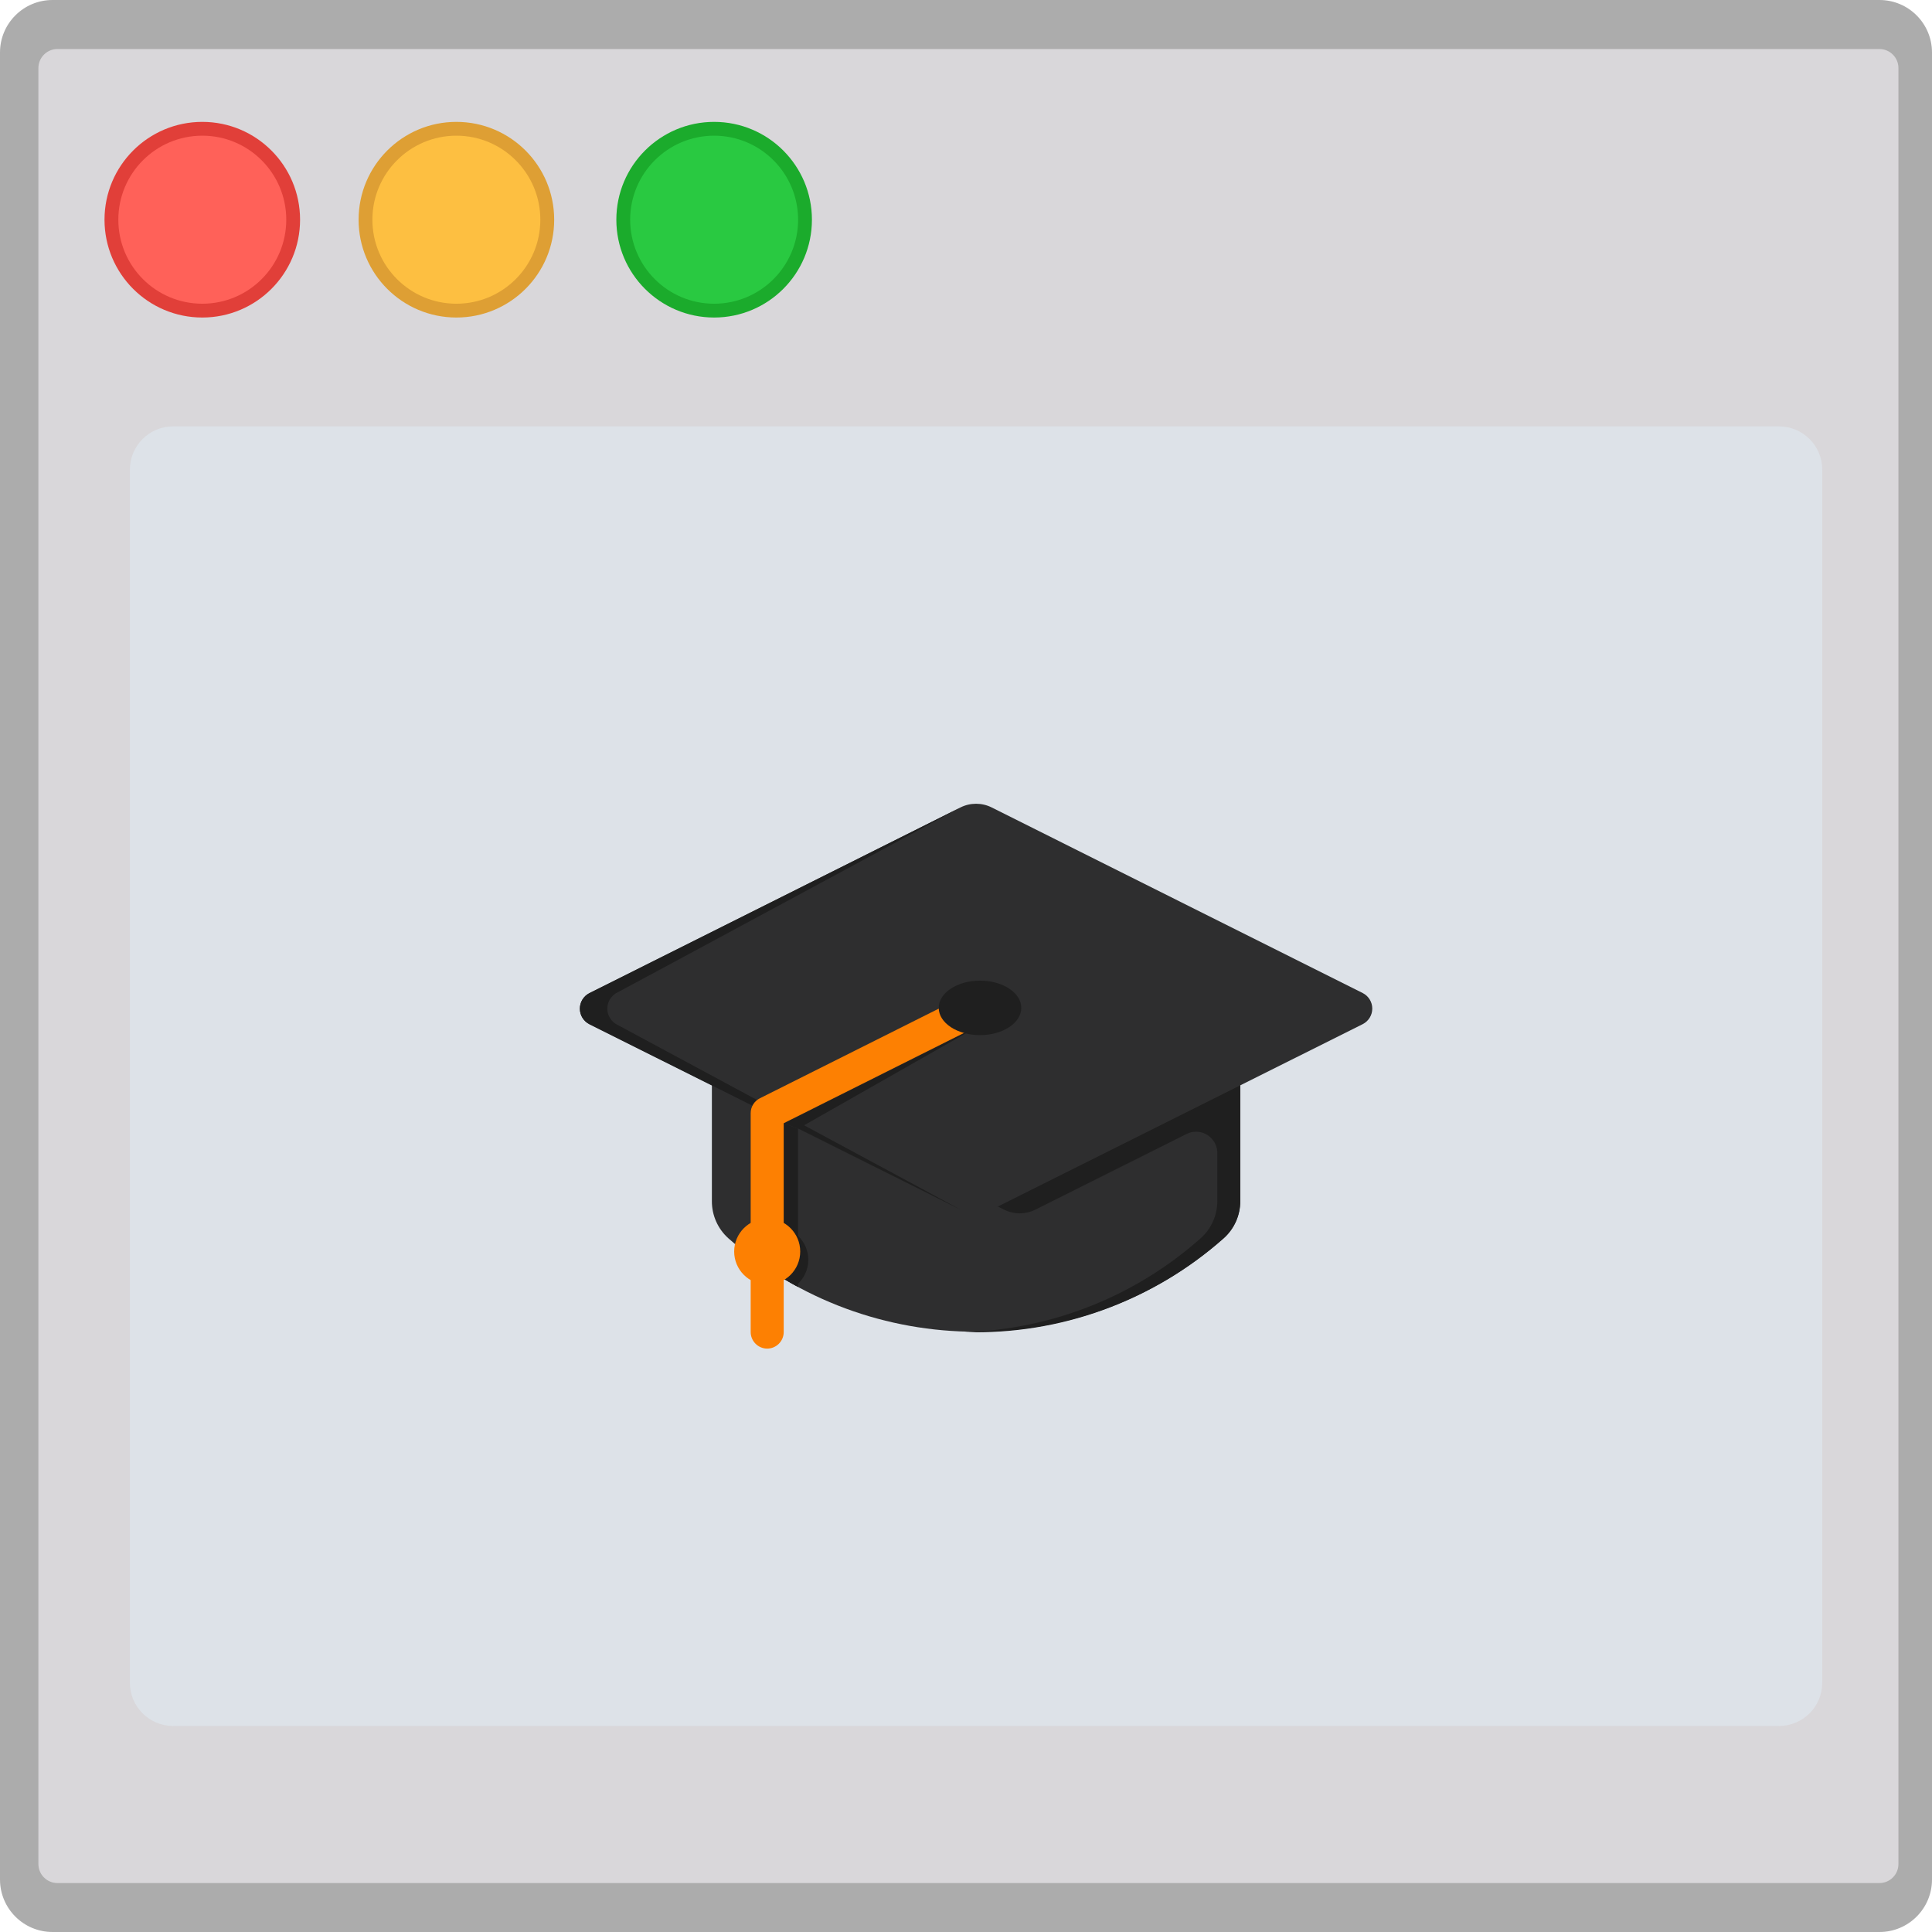 <?xml version="1.0" encoding="UTF-8" standalone="no"?><!DOCTYPE svg PUBLIC "-//W3C//DTD SVG 1.1//EN" "http://www.w3.org/Graphics/SVG/1.1/DTD/svg11.dtd"><svg width="100%" height="100%" viewBox="0 0 1024 1024" version="1.1" xmlns="http://www.w3.org/2000/svg" xmlns:xlink="http://www.w3.org/1999/xlink" xml:space="preserve" style="fill-rule:evenodd;clip-rule:evenodd;stroke-linejoin:round;stroke-miterlimit:1.414;"><path d="M1024,27.816c0,-15.352 -12.464,-27.816 -27.816,-27.816l-968.368,0c-15.352,0 -27.816,12.464 -27.816,27.816l0,968.368c0,15.352 12.464,27.816 27.816,27.816l968.368,0c15.352,0 27.816,-12.464 27.816,-27.816l0,-968.368l0,0Z" style="fill:#acacac;"/><g><path d="M1006.21,36.061c0,-5.558 -4.513,-10.072 -10.072,-10.072l-965.712,0c-5.559,0 -10.072,4.514 -10.072,10.072l0,951.92c0,5.559 4.513,10.072 10.072,10.072l965.712,0c5.559,0 10.072,-4.513 10.072,-10.072l0,-951.92l0,0Z" style="fill:#d9d7da;"/><path d="M965.824,248.902c0,-12.644 -10.265,-22.909 -22.909,-22.909l-851.158,0c-12.644,0 -22.909,10.265 -22.909,22.909l0,642.993c0,12.644 10.265,22.909 22.909,22.909l851.158,0c12.644,0 22.909,-10.265 22.909,-22.909l0,-642.993l0,0Z" style="fill:#dde2e8;"/><g><path d="M55.392,116.454c0,28.642 23.201,51.842 51.84,51.842c28.592,0 51.809,-23.2 51.809,-51.842c0,-28.642 -23.217,-51.858 -51.809,-51.858c-28.639,0 -51.84,23.216 -51.84,51.858l0,0Z" style="fill:#e13f39;fill-rule:nonzero;"/><path d="M62.72,116.454c0,24.592 19.92,44.525 44.512,44.525c24.576,0 44.496,-19.933 44.496,-44.525c0,-24.592 -19.92,-44.541 -44.496,-44.541c-24.592,0 -44.512,19.949 -44.512,44.541l0,0Z" style="fill:#ff6159;fill-rule:nonzero;"/><path d="M190.064,116.454c0,28.642 23.217,51.842 51.825,51.842c28.624,0 51.84,-23.2 51.84,-51.842c0,-28.642 -23.216,-51.858 -51.84,-51.858c-28.608,0 -51.825,23.216 -51.825,51.858l0,0Z" style="fill:#de9f34;fill-rule:nonzero;"/><path d="M197.376,116.454c0,24.592 19.952,44.525 44.513,44.525c24.576,0 44.496,-19.933 44.496,-44.525c0,-24.592 -19.92,-44.541 -44.496,-44.541c-24.561,0 -44.513,19.949 -44.513,44.541l0,0Z" style="fill:#fdbf41;fill-rule:nonzero;"/><path d="M326.674,116.454c0,28.642 23.232,51.842 51.824,51.842c28.624,0 51.84,-23.2 51.84,-51.842c0,-28.642 -23.216,-51.858 -51.84,-51.858c-28.592,0 -51.824,23.216 -51.824,51.858l0,0Z" style="fill:#1bab2c;fill-rule:nonzero;"/><path d="M334.002,116.454c0,24.592 19.936,44.525 44.496,44.525c24.592,0 44.512,-19.933 44.512,-44.525c0,-24.592 -19.92,-44.541 -44.512,-44.541c-24.56,0 -44.496,19.949 -44.496,44.541l0,0Z" style="fill:#29c941;fill-rule:nonzero;"/></g><g id="School"><path d="M377.312,531.009l0,105.63c-0.035,7.51 3.155,14.685 8.751,19.691c74.585,66.026 187.961,66.026 262.546,0c5.596,-5.006 8.786,-12.181 8.751,-19.691l0,-105.63l-280.048,0Z" style="fill:#2e2e2f;fill-rule:nonzero;"/><path d="M377.312,531.009l0,32.731l154.902,77.406c5.189,2.591 11.306,2.591 16.496,0l80.208,-40.125c1.561,-0.782 3.285,-1.189 5.032,-1.189c6.168,0 11.245,5.077 11.245,11.246l0,25.518c0.022,7.494 -3.165,14.651 -8.751,19.647c-34.584,30.769 -78.92,48.405 -125.19,49.795c50.456,1.564 99.641,-16.282 137.355,-49.839c5.562,-4.976 8.748,-12.096 8.751,-19.56l0,-105.63l-280.048,0l0,0Z" style="fill:#1f1f1f;fill-rule:nonzero;"/><path d="M509.065,427.96l-196.645,98.411c-3.112,1.566 -5.084,4.765 -5.084,8.249c0,3.483 1.972,6.682 5.084,8.247l196.645,98.279c5.19,2.591 11.308,2.591 16.497,0l196.69,-98.322c3.112,-1.566 5.084,-4.765 5.084,-8.249c0,-3.484 -1.972,-6.682 -5.084,-8.248l-196.645,-98.367c-5.202,-2.605 -11.34,-2.605 -16.542,0l0,0Z" style="fill:#2e2e2f;fill-rule:nonzero;"/><path d="M327.167,543.13c-3.228,-1.613 -5.275,-4.925 -5.275,-8.533c0,-3.608 2.047,-6.919 5.275,-8.532c3.227,-1.613 186.712,-100.642 181.943,-98.105l-196.69,98.411c-3.112,1.566 -5.084,4.765 -5.084,8.249c0,3.483 1.972,6.682 5.084,8.247l196.645,98.279c4.77,2.407 -181.898,-98.016 -181.898,-98.016l0,0Z" style="fill:#1f1f1f;fill-rule:nonzero;"/><path d="M411.006,650.205c-7.829,0.032 -14.729,5.314 -16.803,12.864c8.656,6.89 17.877,13.037 27.567,18.378c4.203,-3.317 6.66,-8.385 6.66,-13.74c0,-9.572 -7.853,-17.46 -17.424,-17.502l0,0Z" style="fill:#1f1f1f;fill-rule:nonzero;"/><path d="M521.23,542.386l-98.278,55.878l-7.571,-2.932l105.849,-52.946Z" style="fill:#1f1f1f;fill-rule:nonzero;"/><path d="M415.381,677.772c2.509,1.516 5.047,2.975 7.614,4.375l0,-83.883l-7.614,-2.932l0,82.44Z" style="fill:#1f1f1f;fill-rule:nonzero;"/><path d="M397.878,706.038l0,-116.088c0.002,-3.315 1.888,-6.356 4.857,-7.832l110.707,-55.484c1.216,-0.608 2.556,-0.926 3.916,-0.926c4.804,0 8.757,3.954 8.757,8.758c0,3.311 -1.879,6.351 -4.841,7.832l-105.893,53.034l0,110.706c0,4.802 -3.95,8.752 -8.751,8.752c-4.801,0 -8.752,-3.95 -8.752,-8.752l0,0Z" style="fill:#fd8002;fill-rule:nonzero;"/><circle cx="406.63" cy="663.332" r="17.502" style="fill:#fd8002;"/><ellipse cx="519.43" cy="534.195" rx="21.879" ry="14.44" style="fill:#1f1f1f;"/></g></g></svg>